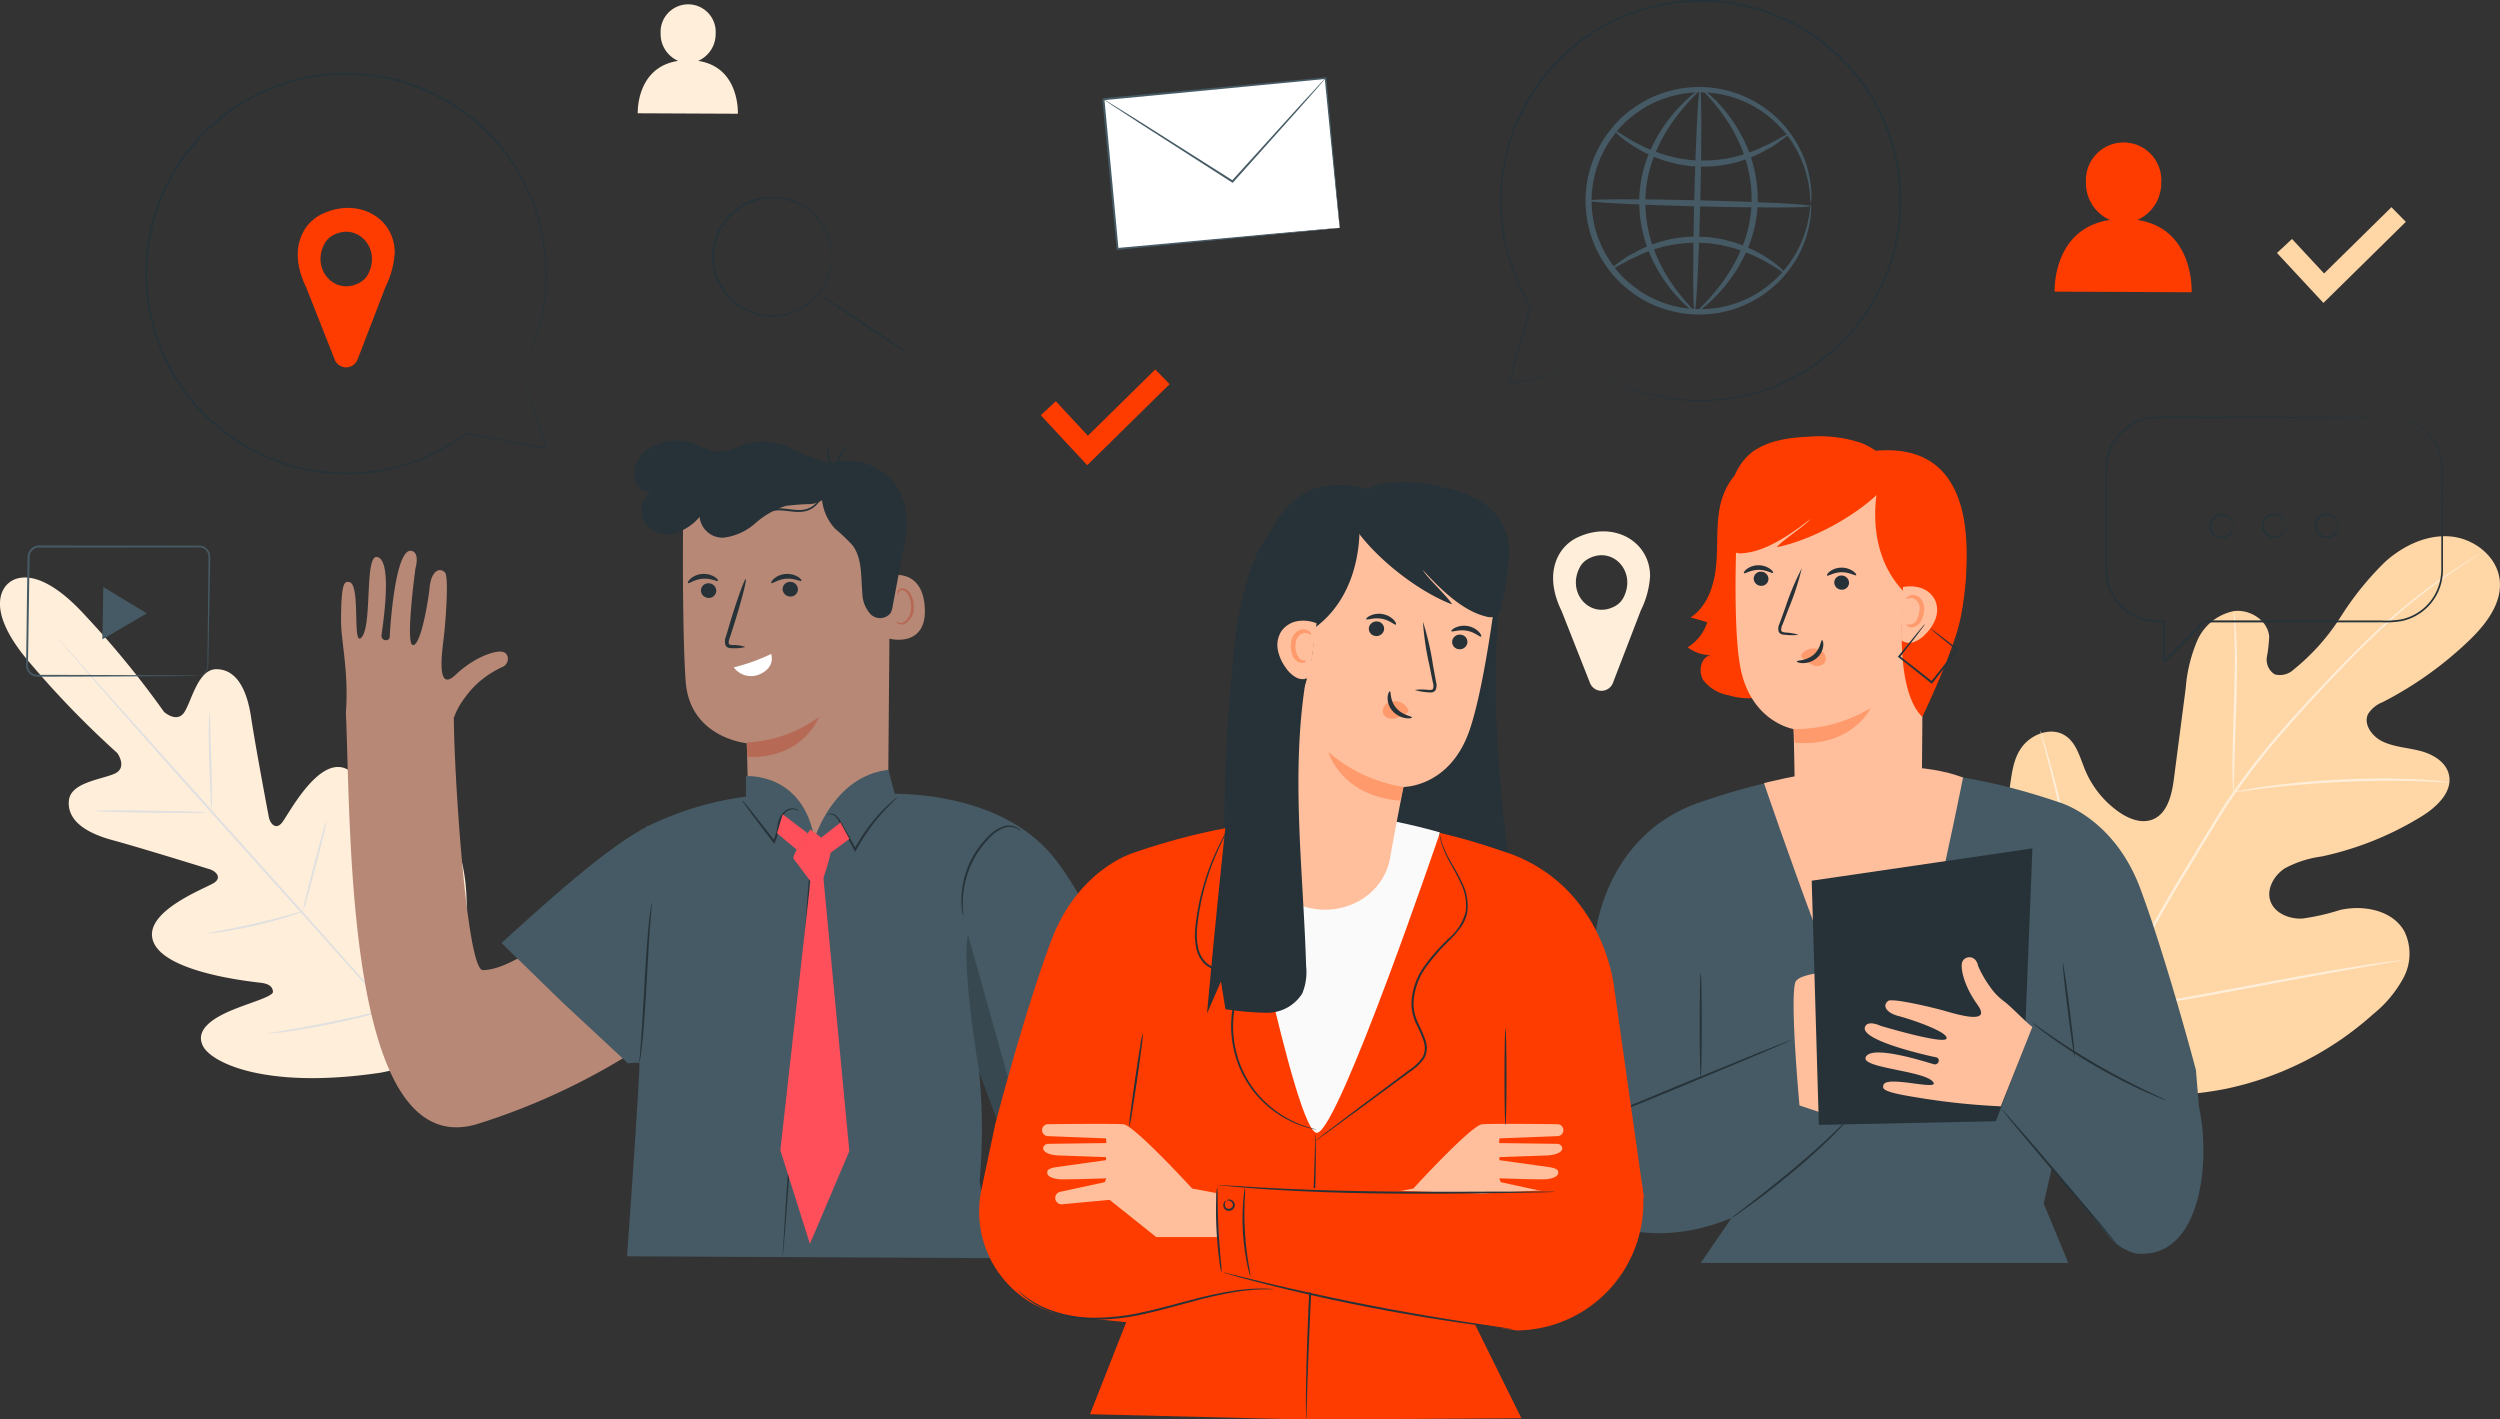 <svg xmlns="http://www.w3.org/2000/svg" width="346.017" height="196.468" viewBox="0 0 346.017 196.468"><rect x="0" y="0" width="346.017" height="196.468" fill="#333333" stroke="none"/><g transform="translate(-615.594 -75.057)"><g transform="translate(703.861 75.651)"><path d="M768.149,83.862a4.059,4.059,0,0,0,2.419-3.756,3.815,3.815,0,1,0-7.615-.036,4.052,4.052,0,0,0,2.426,3.791c-5.859.883-5.593,7.251-5.593,7.251l13.855.064S773.957,84.739,768.149,83.862Z" transform="translate(-759.784 -76.028)" fill="#ffeed9"/></g><g transform="translate(930.742 103.736)"><path d="M1136.839,135.155l-6.43-6.917,2.082-1.936,4.439,4.775,9.322-9.171,1.994,2.026Z" transform="translate(-1130.409 -121.906)" fill="#ffd7a6"/></g><path d="M980.168,201.38c0-4.726-4.966-7.721-10.03-5.352a5.751,5.751,0,0,0-2.665,2.553c-1.274,2.468-.711,5.286.444,7.626l3.941,9.988a1.7,1.7,0,0,0,3.164-.013l3.864-10.039A12.357,12.357,0,0,0,980.168,201.38Zm-4.757,4.114c-3.4,1.979-6.854-1.679-4.988-5.29a2.835,2.835,0,0,1,1.081-1.147c3.4-1.98,6.854,1.679,4.988,5.29A2.834,2.834,0,0,1,975.411,205.494Z" transform="translate(-136.192 -46.596)" fill="#ffeed9"/><g transform="translate(892.522 149.273)"><path d="M1077.984,270.421c-10.611-9.69-11.218-25.053-8.911-38.469.386-2.24.46-4.647,1.814-6.472s4.069-2.827,5.981-1.6c1.586,1.019,2.058,3.064,2.785,4.8a13.4,13.4,0,0,0,4.657,5.776c1.35.943,3.084,1.644,4.624,1.061,2.114-.8,2.712-3.45,3-5.691q.816-6.261,1.632-12.524a20.783,20.783,0,0,1,1.594-6.553,7.037,7.037,0,0,1,5.063-4.086c2.239-.3,4.738,1.295,4.894,3.547a20.656,20.656,0,0,1-.318,2.8,2.379,2.379,0,0,0,1.094,2.408,2.788,2.788,0,0,0,2.63-.685,29.993,29.993,0,0,0,6.516-7.323,41.589,41.589,0,0,1,6.187-7.629c2.461-2.173,5.666-3.723,8.938-3.457s6.461,2.719,6.851,5.978-1.912,6.213-4.291,8.488a50.736,50.736,0,0,1-11.894,8.467,4.173,4.173,0,0,0-2.019,1.628c-.7,1.424.534,3.1,1.958,3.8,1.615.787,3.472.866,5.212,1.314s3.551,1.481,3.994,3.222c.615,2.416-1.651,4.547-3.773,5.855a43.891,43.891,0,0,1-13.832,5.547,14.838,14.838,0,0,0-5.081,1.633c-1.5.972-2.59,2.872-1.994,4.559s2.615,2.481,4.4,2.4a30.664,30.664,0,0,0,5.233-1.192c3.275-.733,7.27.033,8.9,2.965a7.069,7.069,0,0,1-.093,6.368,16.443,16.443,0,0,1-4.193,5.058,43.977,43.977,0,0,1-20.383,10.355c-7.567,1.481-14.356,1.23-21.186-2.35" transform="translate(-1067.974 -196.294)" fill="#ffd7a6"/></g><g transform="translate(903.376 151.76)"><g transform="translate(0)"><path d="M1085.7,277.457c1.229-5.269.917-6.9,3.871-13.412a201.076,201.076,0,0,1,11.019-20.478q1.605-2.643,3.169-5.221c1.043-1.712,2.077-3.407,3.194-5a100.723,100.723,0,0,1,6.944-8.814c2.347-2.7,4.674-5.173,6.868-7.473s4.288-4.4,6.277-6.232a80.96,80.96,0,0,1,10.022-7.961c1.254-.846,2.248-1.47,2.927-1.887l.775-.468c.176-.1.27-.149.27-.149s-.081.066-.251.179l-.757.5c-.666.435-1.648,1.076-2.888,1.938a84.733,84.733,0,0,0-9.933,8.028c-1.973,1.842-4.049,3.95-6.236,6.251s-4.5,4.786-6.835,7.485a101.536,101.536,0,0,0-6.907,8.8c-1.109,1.592-2.134,3.276-3.178,4.992s-2.1,3.457-3.166,5.219a204.96,204.96,0,0,0-11.026,20.433c-2.962,6.494-2.668,8.091-3.923,13.338" transform="translate(-1085.704 -200.357)" fill="#ffeed9"/></g></g><g transform="translate(924.593 159.646)"><g transform="translate(0 0)"><path d="M1120.487,238.316a5.547,5.547,0,0,1-.075-.986c-.029-.635-.045-1.554-.048-2.69-.009-2.272.082-5.41.191-8.87s.146-6.594.088-8.86c-.026-1.133-.058-2.051-.089-2.684a5.354,5.354,0,0,1-.008-.988,5.574,5.574,0,0,1,.141.978c.072.632.141,1.55.2,2.685.121,2.271.122,5.415.013,8.879-.113,3.429-.216,6.533-.292,8.862-.025,1.086-.044,1.99-.06,2.687A5.354,5.354,0,0,1,1120.487,238.316Z" transform="translate(-1120.364 -213.238)" fill="#ffeed9"/></g></g><g transform="translate(924.717 182.812)"><g transform="translate(0 0)"><path d="M1150.453,251.622a1.044,1.044,0,0,1-.307.007l-.873-.045c-.757-.042-1.852-.106-3.208-.14-2.709-.091-6.457-.079-10.588.116s-7.865.548-10.556.879c-1.346.156-2.433.313-3.184.418l-.866.117a1.035,1.035,0,0,1-.307.018,1.07,1.07,0,0,1,.295-.086l.856-.18c.745-.145,1.829-.339,3.174-.526,2.689-.392,6.428-.777,10.571-.981s7.9-.169,10.615-.017c1.356.065,2.453.165,3.208.249l.869.108A1.036,1.036,0,0,1,1150.453,251.622Z" transform="translate(-1120.566 -251.081)" fill="#ffeed9"/></g></g><g transform="translate(897.991 176.186)"><g transform="translate(0 0)"><path d="M1086.561,279.025a1.821,1.821,0,0,1-.143-.38l-.35-1.112c-.3-.966-.7-2.374-1.173-4.12-.949-3.491-2.111-8.352-3.325-13.733s-2.338-10.247-3.226-13.749c-.443-1.718-.8-3.124-1.068-4.145-.118-.461-.213-.835-.288-1.128a1.859,1.859,0,0,1-.078-.4,1.805,1.805,0,0,1,.144.381l.349,1.111c.3.966.7,2.374,1.173,4.12.949,3.491,2.111,8.352,3.325,13.735s2.339,10.245,3.226,13.748c.443,1.717.805,3.123,1.068,4.144.118.462.213.835.288,1.128A1.844,1.844,0,0,1,1086.561,279.025Z" transform="translate(-1076.908 -240.258)" fill="#ffeed9"/></g></g><g transform="translate(907.644 207.949)"><g transform="translate(0 0)"><path d="M1133.1,292.149a1.973,1.973,0,0,1-.407.1l-1.177.21-4.332.744c-3.656.633-8.7,1.569-14.263,2.617s-10.62,1.947-14.289,2.52c-1.835.288-3.321.506-4.351.637l-1.187.148a1.925,1.925,0,0,1-.417.028,1.962,1.962,0,0,1,.408-.1l1.177-.209,4.332-.744c3.657-.633,8.7-1.57,14.266-2.618s10.617-1.947,14.286-2.52c1.835-.287,3.322-.506,4.352-.637l1.187-.147A1.911,1.911,0,0,1,1133.1,292.149Z" transform="translate(-1092.677 -292.144)" fill="#ffeed9"/></g></g><path d="M616.721,206.469s3.28-3.732,10.757,4.508A128.8,128.8,0,0,1,638.3,224.231s1.834,1.653,2.854-.031,1.895-5.914,4.417-5.882c2.616.034,4.152,2.525,4.772,6.631s2.308,13.052,2.465,13.861.91,1.818,1.789.782,5.213-9.653,9.179-7.351,3.813,14.024,3.821,15.306.381,1.729,1.029,1.87,1.832-2.892,3.166-5.293,3.3-4.949,5.476-3.43,4.922,9.537.761,24.906l-2.394,7-7.263,1.549c-15.744,2.368-23.394-1.279-24.653-3.616s1.5-4,4.036-5.047,5.686-1.876,5.621-2.537-.468-1.082-1.74-1.237-12.935-1.349-14.766-5.553,7.226-7.52,8.357-8.274.2-1.624-.571-1.866-9.479-2.952-13.486-4.04-6.306-2.9-6.039-5.5c.257-2.509,4.559-2.892,6.35-3.713s.358-2.832.358-2.832a128.828,128.828,0,0,1-11.923-12.276c-7.327-8.374-3.126-11.255-3.126-11.255" transform="translate(0 -50.64)" fill="#ffeed9"/><g transform="translate(623.43 163.197)"><path d="M628.395,219.039a1.083,1.083,0,0,1,.145.143l.4.439,1.528,1.706,5.6,6.3,18.539,20.7c7.258,8.071,13.794,15.409,18.481,20.759l5.527,6.356,1.487,1.741.381.458a1.045,1.045,0,0,1,.122.162,1.072,1.072,0,0,1-.144-.143l-.4-.439-1.528-1.706-5.594-6.3c-4.725-5.315-11.284-12.63-18.542-20.7s-13.791-15.406-18.477-20.756l-5.527-6.356-1.488-1.742-.381-.458A1.105,1.105,0,0,1,628.395,219.039Z" transform="translate(-628.395 -219.039)" fill="#e0e0e0"/></g><g transform="translate(644.479 173.644)"><path d="M662.891,236.1a15.226,15.226,0,0,1,.1,1.986c.041,1.3.093,2.959.15,4.791.063,1.872.106,3.568.1,4.8,0,.615-.018,1.112-.038,1.456a1.906,1.906,0,0,1-.064.533,18.494,18.494,0,0,1-.1-1.985c-.05-1.3-.115-2.96-.185-4.792-.062-1.873-.084-3.57-.066-4.8.01-.614.024-1.111.045-1.454A1.932,1.932,0,0,1,662.891,236.1Z" transform="translate(-662.78 -236.105)" fill="#e0e0e0"/></g><g transform="translate(628.575 187.218)"><path d="M652.441,258.573c0,.08-3.5.094-7.823.032s-7.82-.176-7.819-.256,3.5-.093,7.823-.031S652.442,258.494,652.441,258.573Z" transform="translate(-636.799 -258.279)" fill="#e0e0e0"/></g><g transform="translate(644.21 201.142)"><path d="M675.819,281.03a1.992,1.992,0,0,1-.5.216c-.329.122-.811.283-1.409.474-1.2.376-2.865.856-4.731,1.287s-3.575.742-4.816.928c-.62.094-1.124.159-1.474.2a2.013,2.013,0,0,1-.546.028,16.4,16.4,0,0,1,1.985-.423c1.229-.237,2.926-.574,4.785-1.008s3.531-.877,4.739-1.2A16.245,16.245,0,0,1,675.819,281.03Z" transform="translate(-662.341 -281.025)" fill="#e0e0e0"/></g><g transform="translate(657.537 188.678)"><path d="M687.36,260.664a12.06,12.06,0,0,1-.377,1.839c-.268,1.127-.659,2.678-1.106,4.387s-.869,3.253-1.188,4.367a12.2,12.2,0,0,1-.573,1.787,12.066,12.066,0,0,1,.377-1.839c.268-1.126.659-2.678,1.107-4.388s.869-3.252,1.188-4.366A12.215,12.215,0,0,1,687.36,260.664Z" transform="translate(-684.11 -260.664)" fill="#e0e0e0"/></g><g transform="translate(669.895 199.205)"><path d="M708.613,277.86a2.841,2.841,0,0,1-.116.637c-.113.462-.253,1.033-.418,1.708-.365,1.439-.888,3.421-1.483,5.606s-1.15,4.16-1.565,5.585c-.2.665-.369,1.228-.506,1.684a2.743,2.743,0,0,1-.223.607,2.833,2.833,0,0,1,.116-.636l.418-1.708c.365-1.439.888-3.422,1.483-5.607s1.149-4.159,1.564-5.584c.2-.665.369-1.229.506-1.684A2.823,2.823,0,0,1,708.613,277.86Z" transform="translate(-704.299 -277.86)" fill="#e0e0e0"/></g><g transform="translate(652.689 214.62)"><path d="M693.4,303.046a3.228,3.228,0,0,1-.653.231c-.425.132-1.045.307-1.813.514-1.537.411-3.673.937-6.053,1.419s-4.551.841-6.127,1.06c-.788.111-1.427.19-1.87.236a3.2,3.2,0,0,1-.691.042,3.17,3.17,0,0,1,.675-.153l1.854-.325c1.565-.271,3.726-.656,6.1-1.141s4.513-.974,6.061-1.335l1.833-.426A3.19,3.19,0,0,1,693.4,303.046Z" transform="translate(-676.192 -303.042)" fill="#e0e0e0"/></g><g transform="translate(619.207 150.561)"><g transform="translate(0 0)"><path d="M645.227,216.427a1.625,1.625,0,0,0,.779-.276,1.471,1.471,0,0,0,.553-.811,2.377,2.377,0,0,0,.051-.64q0-.352,0-.747c.019-2.125.047-5.173.081-8.933q.016-1.415.033-2.96.009-.772.018-1.574a4.514,4.514,0,0,0-.023-.784,1.336,1.336,0,0,0-.347-.661,1.254,1.254,0,0,0-.663-.357,6.6,6.6,0,0,0-.828-.021l-1.745,0-3.644.006-16.224.012a1.318,1.318,0,0,0-1.281,1.21q-.017,1.06-.036,2.106-.031,2.1-.061,4.139c-.042,2.713-.082,5.331-.12,7.825q-.007.467-.015.929a1.379,1.379,0,0,0,.2.806,1.258,1.258,0,0,0,.619.517,2.186,2.186,0,0,0,.836.084l3.437.007,6.169.017,8.933.045,2.429.027.631.014a1.147,1.147,0,0,1,.216.015,1.211,1.211,0,0,1-.216.015l-.631.014-2.429.027-8.933.047-6.169.018-3.437.007a2.425,2.425,0,0,1-.927-.1,1.52,1.52,0,0,1-.747-.62,1.643,1.643,0,0,1-.238-.947q.005-.461.012-.929c.033-2.495.067-5.112.1-7.825q.028-2.036.057-4.139.018-1.056.036-2.127a1.6,1.6,0,0,1,1.566-1.471l16.224.01,3.644.006,1.745,0a6.53,6.53,0,0,1,.873.029,1.5,1.5,0,0,1,.789.429,1.569,1.569,0,0,1,.406.781,4.515,4.515,0,0,1,.023.833q-.014.8-.026,1.574l-.051,2.96c-.073,3.759-.132,6.807-.173,8.932q-.009.395-.017.746a2.451,2.451,0,0,1-.067.661,1.522,1.522,0,0,1-.6.837,1.392,1.392,0,0,1-.6.224A.79.79,0,0,1,645.227,216.427Z" transform="translate(-621.497 -198.398)" fill="#455a64"/></g><path d="M641.877,209.6l3.007,1.825-3.072,1.8-3.072,1.8.065-3.628.065-3.628Z" transform="translate(-628.184 -202.035)" fill="#455a64"/></g><g transform="translate(899.969 94.778)"><path d="M1091.585,117.992a5.556,5.556,0,0,0,3.31-5.14,5.221,5.221,0,1,0-10.42-.048,5.548,5.548,0,0,0,3.32,5.187c-8.017,1.208-7.654,9.922-7.654,9.922L1099.1,128S1099.533,119.193,1091.585,117.992Z" transform="translate(-1080.139 -107.272)" fill="#ff3c00"/></g><g transform="translate(768.143 85.748)"><g transform="translate(0)"><rect width="30.883" height="20.816" transform="translate(0.171 3.041) rotate(-5.419)" fill="#fff"/><path d="M897.676,113.37s-.021-.134-.049-.384-.067-.627-.117-1.1c-.1-.972-.243-2.379-.426-4.174-.356-3.605-.867-8.768-1.489-15.055l.125.1-30.74,2.945c-.031.034.242-.3.127-.153v.017l0,.021,0,.043.009.086.016.173.033.346.065.689q.065.688.13,1.372l.257,2.714q.255,2.694.5,5.3c.326,3.468.639,6.8.936,9.961l-.143-.118,22.133-2.035,6.339-.566,1.692-.145.44-.034a1.257,1.257,0,0,1,.155-.007.86.86,0,0,1-.138.021l-.424.048-1.663.174-6.3.633-22.205,2.172-.13.012-.013-.131c-.3-3.157-.621-6.491-.954-9.959q-.248-2.6-.505-5.3-.128-1.347-.258-2.714-.064-.683-.13-1.372l-.066-.689-.033-.345-.017-.173-.008-.086,0-.043,0-.021V95.58c-.116.138.157-.193.132-.159L895.7,92.532l.114-.01.01.114c.575,6.322,1.046,11.513,1.376,15.139.157,1.786.28,3.186.365,4.154.038.465.068.824.089,1.08S897.676,113.37,897.676,113.37Z" transform="translate(-864.793 -92.522)" fill="#455a64"/></g><g transform="translate(0.171 0.125)"><path d="M895.818,92.726a2.027,2.027,0,0,1-.238.307l-.724.844-2.711,3.079-9.1,10.172-.081.091-.1-.066-.818-.522-12.035-7.72-3.629-2.367-.979-.656a2.213,2.213,0,0,1-.331-.245,2.292,2.292,0,0,1,.362.2l1.008.61,3.678,2.291,12.08,7.649.819.522-.184.025L892,96.823l2.777-3.019.763-.809A2.069,2.069,0,0,1,895.818,92.726Z" transform="translate(-865.073 -92.725)" fill="#455a64"/></g></g><g transform="translate(714.147 102.281)"><g transform="translate(0 0)"><path d="M793.145,127.851a14.033,14.033,0,0,0-.311-1.991,7.857,7.857,0,0,0-.918-2.16,8.1,8.1,0,0,0-9.73-3.434,8.092,8.092,0,0,0-3.746,2.816,8.034,8.034,0,0,0,0,9.536,8.09,8.09,0,0,0,3.746,2.817,8.128,8.128,0,0,0,9.73-3.435,7.857,7.857,0,0,0,.918-2.16,14.019,14.019,0,0,0,.311-1.99.466.466,0,0,1,.008.133l-.006.392a3.8,3.8,0,0,1-.051.635,5.792,5.792,0,0,1-.154.858,7.759,7.759,0,0,1-.889,2.214,8.283,8.283,0,0,1-5.58,3.947,8.334,8.334,0,0,1-4.378-.346,8.335,8.335,0,0,1-3.882-2.9,8.293,8.293,0,0,1,0-9.869,8.335,8.335,0,0,1,3.882-2.9,8.341,8.341,0,0,1,4.378-.346,8.287,8.287,0,0,1,5.58,3.947,7.755,7.755,0,0,1,.889,2.215,5.778,5.778,0,0,1,.154.858,3.793,3.793,0,0,1,.051.635l.006.392A.469.469,0,0,1,793.145,127.851Z" transform="translate(-776.586 -119.529)" fill="#263238"/></g><g transform="translate(14.774 13.423)"><path d="M813.533,150.058c-.044.066-2.948-1.806-6.486-4.18s-6.371-4.353-6.327-4.419,2.948,1.806,6.486,4.181S813.577,149.992,813.533,150.058Z" transform="translate(-800.72 -141.456)" fill="#263238"/></g></g><g transform="translate(759.643 126.195)"><path d="M857.338,171.843l-6.43-6.917,2.082-1.935,4.439,4.775,9.322-9.171,1.994,2.026Z" transform="translate(-850.908 -158.594)" fill="#ff3c00"/></g><g transform="translate(906.987 132.699)"><g transform="translate(0)"><path d="M1131.106,169.34s.1,0,.311,0l.385.013c.152.014.328.043.528.07a7.016,7.016,0,0,1,3.219,1.412,7.216,7.216,0,0,1,2.706,4.817,16.713,16.713,0,0,1,.053,1.713q0,.881.006,1.82,0,1.876.01,3.967t.009,4.379q0,1.144,0,2.336a8.447,8.447,0,0,1-.242,2.436,7.2,7.2,0,0,1-5.436,5.231,12.618,12.618,0,0,1-2.781.174l-24.577.017.1-.042-5.546,5.549-.244.244v-.346c0-.793,0-1.649,0-2.507,0-1.041,0-2.078,0-3.04l.143.143a13.618,13.618,0,0,1-1.823-.067,7.21,7.21,0,0,1-1.768-.458,7.253,7.253,0,0,1-4.417-5.3,9.218,9.218,0,0,1-.143-1.747q0-.859,0-1.712,0-3.409,0-6.686,0-1.637,0-3.238a25.028,25.028,0,0,1,.1-3.177,7.172,7.172,0,0,1,3.307-5.006,7.2,7.2,0,0,1,2.755-1.02,21.6,21.6,0,0,1,2.831-.088l10.265.018,14.821.045,4.018.026,1.044.014c.235,0,.356.014.356.014s-.121.01-.356.014l-1.044.014-4.018.026-14.821.045-10.265.018a21.452,21.452,0,0,0-2.8.092,6.958,6.958,0,0,0-5.841,5.828,24.985,24.985,0,0,0-.09,3.137q0,1.6,0,3.238,0,3.274,0,6.686a20.353,20.353,0,0,0,.14,3.4,6.974,6.974,0,0,0,4.247,5.094,6.922,6.922,0,0,0,1.7.44,13.45,13.45,0,0,0,1.786.064h.144v5.691l-.245-.1,5.548-5.547.042-.042h.059l24.577.017a12.406,12.406,0,0,0,2.729-.162,6.974,6.974,0,0,0,5.272-5.048,8.2,8.2,0,0,0,.243-2.379q0-1.192,0-2.336,0-2.288.009-4.379t.01-3.967q0-.937.005-1.82a16.749,16.749,0,0,0-.042-1.7,7.1,7.1,0,0,0-5.787-6.193c-.2-.031-.372-.064-.523-.083l-.382-.026C1131.211,169.354,1131.106,169.34,1131.106,169.34Z" transform="translate(-1091.603 -169.22)" fill="#263238"/></g><g transform="translate(14.359 13.412)"><g transform="translate(0 0.071)"><path d="M1118.366,192.95c-.025,0-.031-.14-.1-.372a1.575,1.575,0,0,0-.583-.8,1.486,1.486,0,0,0-1.39-.185,1.454,1.454,0,0,0,0,2.723,1.488,1.488,0,0,0,1.39-.185,1.578,1.578,0,0,0,.583-.8c.073-.232.079-.373.1-.373a.69.69,0,0,1,0,.4,1.573,1.573,0,0,1-.568.938,1.674,1.674,0,0,1-1.6.272,1.706,1.706,0,0,1,0-3.22,1.677,1.677,0,0,1,1.6.272,1.576,1.576,0,0,1,.568.938A.688.688,0,0,1,1118.366,192.95Z" transform="translate(-1115.059 -191.245)" fill="#263238"/></g><g transform="translate(7.299)"><path d="M1130.29,192.834c-.025,0-.03-.141-.1-.373a1.583,1.583,0,0,0-.583-.8,1.488,1.488,0,0,0-1.39-.185,1.454,1.454,0,0,0,0,2.723,1.487,1.487,0,0,0,1.39-.185,1.581,1.581,0,0,0,.583-.8c.073-.232.079-.373.1-.372a.685.685,0,0,1,0,.4,1.574,1.574,0,0,1-.568.938,1.675,1.675,0,0,1-1.6.272,1.706,1.706,0,0,1,0-3.22,1.673,1.673,0,0,1,1.6.272,1.577,1.577,0,0,1,.568.938A.688.688,0,0,1,1130.29,192.834Z" transform="translate(-1126.983 -191.128)" fill="#263238"/></g><g transform="translate(14.599)"><path d="M1142.215,192.834c-.024,0-.031-.141-.1-.373a1.588,1.588,0,0,0-.583-.8,1.489,1.489,0,0,0-1.39-.185,1.454,1.454,0,0,0,0,2.723,1.487,1.487,0,0,0,1.39-.185,1.585,1.585,0,0,0,.583-.8c.073-.232.079-.373.1-.372s.048.141,0,.4a1.575,1.575,0,0,1-.567.938,1.675,1.675,0,0,1-1.6.272,1.706,1.706,0,0,1,0-3.22,1.674,1.674,0,0,1,1.6.272,1.574,1.574,0,0,1,.567.938A.682.682,0,0,1,1142.215,192.834Z" transform="translate(-1138.908 -191.128)" fill="#263238"/></g></g></g><path d="M696.337,128.245c0-4.727-4.967-7.721-10.03-5.352a5.749,5.749,0,0,0-2.664,2.554c-1.274,2.468-.711,5.286.444,7.626l3.941,9.987a1.7,1.7,0,0,0,3.164-.013l3.864-10.04A12.348,12.348,0,0,0,696.337,128.245Zm-4.757,4.113c-3.4,1.979-6.854-1.679-4.988-5.29a2.837,2.837,0,0,1,1.081-1.147c3.4-1.979,6.854,1.679,4.988,5.29A2.839,2.839,0,0,1,691.58,132.358Z" transform="translate(-26.11 -18.231)" fill="#ff3c00"/><g transform="translate(635.722 85.122)"><path d="M700.479,132.708h0s.026.062.068.182l.18.533c.158.478.387,1.174.687,2.081l2.6,7.983.035.108-.113-.02-11.1-2.032-.076-.014v-.078h0l.149.075a27.629,27.629,0,0,1-12.836,5.3,27.936,27.936,0,0,1-3.936.262,30.231,30.231,0,0,1-4.087-.342,29.426,29.426,0,0,1-4.15-.928l-2.051-.749a7.817,7.817,0,0,1-1.013-.439l-1-.482a28.525,28.525,0,0,1-7.41-5.37,27.36,27.36,0,0,1-5.446-7.929A27.746,27.746,0,0,1,677.307,91.53a27.678,27.678,0,0,1,26.632,25.986,26.355,26.355,0,0,1-.754,8.469,26.994,26.994,0,0,1-1.827,5.064c-.27.554-.485.974-.64,1.238l-.239.421.211-.42c.149-.288.357-.707.617-1.264a27.865,27.865,0,0,0,1.771-5.067,26.42,26.42,0,0,0,.7-8.432A27.589,27.589,0,0,0,660.959,96.4a27.507,27.507,0,0,0-9.721,34.326,27.089,27.089,0,0,0,5.385,7.855,28.277,28.277,0,0,0,7.332,5.328l.993.479a7.563,7.563,0,0,0,1,.437l2.031.745a29.255,29.255,0,0,0,4.111.927,30.113,30.113,0,0,0,4.052.348,27.779,27.779,0,0,0,3.9-.251,27.492,27.492,0,0,0,12.755-5.22l.149-.112v.187h0l-.076-.091,11.086,2.081-.077.088-2.534-8-.653-2.092-.163-.538c-.036-.122-.05-.188-.05-.188h0Z" transform="translate(-648.474 -91.499)" fill="#263238"/></g><g transform="translate(823.194 75.057)"><g transform="translate(11.846 12.052)"><path d="M1005.268,110.859a4.422,4.422,0,0,1-.111-.978,8.025,8.025,0,0,0-.131-1.175,11.521,11.521,0,0,0-.308-1.579,14.786,14.786,0,0,0-1.639-4.061,15.217,15.217,0,0,0-3.776-4.35,15.047,15.047,0,0,0-14.184-2.438,14.1,14.1,0,0,0-3.837,1.958,13.717,13.717,0,0,0-3.238,3.109,14.93,14.93,0,0,0-.431,17.7A13.717,13.717,0,0,0,980.7,122.3a14.1,14.1,0,0,0,3.738,2.142,15.161,15.161,0,0,0,18.27-5.909,14.793,14.793,0,0,0,1.834-3.977,11.547,11.547,0,0,0,.385-1.562,8.142,8.142,0,0,0,.188-1.167,4.421,4.421,0,0,1,.158-.972,4.24,4.24,0,0,1,.012.987,6.87,6.87,0,0,1-.11,1.193,10.66,10.66,0,0,1-.315,1.609,14.477,14.477,0,0,1-1.751,4.141,15.6,15.6,0,0,1-10.691,7.225,15.743,15.743,0,0,1-8.263-.842,14.817,14.817,0,0,1-3.951-2.23,14.436,14.436,0,0,1-3.267-3.427,15.686,15.686,0,0,1,.455-18.677,14.462,14.462,0,0,1,3.429-3.263,14.791,14.791,0,0,1,4.054-2.035,15.738,15.738,0,0,1,8.293-.44,15.6,15.6,0,0,1,10.328,7.735,14.484,14.484,0,0,1,1.549,4.221,10.664,10.664,0,0,1,.237,1.622,6.916,6.916,0,0,1,.052,1.2A4.271,4.271,0,0,1,1005.268,110.859Z" transform="translate(-974.073 -94.745)" fill="#455a64"/><g transform="translate(3.962 5.908)"><path d="M1004.7,104.988c.034.048-.244.289-.78.687l-.99.711c-.2.134-.4.286-.63.43l-.758.4a17.371,17.371,0,0,1-9.047,2.278l-1.369-.061-1.314-.206c-.215-.036-.429-.065-.639-.107l-.613-.163c-.4-.112-.8-.207-1.183-.329a19.831,19.831,0,0,1-3.838-1.769c-2.062-1.247-3.066-2.381-2.988-2.454.083-.1,1.2.854,3.281,1.933a23.164,23.164,0,0,0,3.778,1.546c.369.107.754.188,1.142.288l.59.146.612.092,1.255.184,1.306.053a18.733,18.733,0,0,0,8.76-1.967l.767-.333c.233-.122.445-.253.649-.365l1.05-.578C1004.325,105.091,1004.666,104.94,1004.7,104.988Z" transform="translate(-980.546 -104.395)" fill="#455a64"/></g><g transform="translate(3.495 20.7)"><path d="M979.785,133.07c-.034-.048.244-.289.779-.687l.99-.711c.2-.134.4-.286.63-.43l.758-.4a17.37,17.37,0,0,1,9.047-2.278l1.37.061,1.314.206c.215.036.43.065.639.107l.613.163c.4.112.8.207,1.183.329a19.843,19.843,0,0,1,3.838,1.769c2.063,1.247,3.066,2.381,2.988,2.454-.083.1-1.2-.854-3.281-1.933a23.136,23.136,0,0,0-3.779-1.546c-.368-.107-.753-.188-1.141-.288l-.589-.146-.612-.093-1.256-.184-1.305-.053a18.736,18.736,0,0,0-8.761,1.967l-.766.333c-.233.122-.445.253-.65.365l-1.05.578C980.161,132.967,979.819,133.118,979.785,133.07Z" transform="translate(-979.782 -128.559)" fill="#455a64"/></g><g transform="translate(0.416 15.534)"><path d="M1005.523,121.059c-.005.234-6.9.256-15.395.05s-15.381-.563-15.375-.8,6.9-.256,15.4-.05S1005.529,120.826,1005.523,121.059Z" transform="translate(-974.753 -120.121)" fill="#455a64"/></g><g transform="translate(14.901 0.352)"><path d="M998.606,126.08c-.234-.005-.256-6.9-.05-15.389s.563-15.376.8-15.371.256,6.9.05,15.391S998.839,126.086,998.606,126.08Z" transform="translate(-998.415 -95.32)" fill="#455a64"/></g><g transform="translate(7.438 0.343)"><path d="M993.878,126.051c-.058.089-1.753-1.06-3.71-3.663a20.7,20.7,0,0,1-2.75-4.994,18.55,18.55,0,0,1-1.191-6.895,17.647,17.647,0,0,1,1.553-6.825,21.381,21.381,0,0,1,3.006-4.84c2.072-2.5,3.781-3.614,3.838-3.525.083.1-1.465,1.356-3.367,3.894a23.033,23.033,0,0,0-2.761,4.78,17.724,17.724,0,0,0-1.423,6.532,18.723,18.723,0,0,0,1.077,6.611,22.2,22.2,0,0,0,2.506,4.916C992.437,124.665,993.964,125.958,993.878,126.051Z" transform="translate(-986.224 -95.305)" fill="#455a64"/></g><g transform="translate(15.434 0.352)"><path d="M1000.035,95.324c.058-.089,1.753,1.06,3.71,3.663a20.707,20.707,0,0,1,2.75,4.993,18.547,18.547,0,0,1,1.191,6.895,17.65,17.65,0,0,1-1.553,6.826,21.4,21.4,0,0,1-3.006,4.84c-2.072,2.5-3.781,3.614-3.838,3.525-.083-.1,1.465-1.355,3.367-3.893a23.045,23.045,0,0,0,2.761-4.781,17.719,17.719,0,0,0,1.422-6.532,18.717,18.717,0,0,0-1.077-6.611,22.183,22.183,0,0,0-2.506-4.916C1001.476,96.709,999.949,95.417,1000.035,95.324Z" transform="translate(-999.286 -95.319)" fill="#455a64"/></g></g><g transform="translate(0)"><path d="M967,125.768v0h0s-.064.021-.187.052l-.546.132-2.135.5-8.181,1.876-.111.025.031-.11c.831-3,1.848-6.675,3.009-10.871l.021-.075.078.007h0l-.088.142a27.633,27.633,0,0,1-4.135-13.256,27.958,27.958,0,0,1,.089-3.942,30.277,30.277,0,0,1,.7-4.041,29.454,29.454,0,0,1,1.293-4.051l.928-1.976a7.737,7.737,0,0,1,.528-.97l.569-.956a28.53,28.53,0,0,1,6.008-6.9,27.335,27.335,0,0,1,8.381-4.72,27.745,27.745,0,0,1,36.818,29.714,27.677,27.677,0,0,1-28.249,24.216,26.353,26.353,0,0,1-8.369-1.5,26.967,26.967,0,0,1-4.882-2.27c-.528-.318-.927-.569-1.177-.747l-.4-.277.4.247c.274.174.672.418,1.2.727a27.9,27.9,0,0,0,4.889,2.214,26.416,26.416,0,0,0,8.337,1.449,27.589,27.589,0,0,0,24.847-40.773A27.5,27.5,0,0,0,973.348,76.9a27.088,27.088,0,0,0-8.3,4.665,28.285,28.285,0,0,0-5.959,6.83l-.566.946A7.586,7.586,0,0,0,958,90.3l-.923,1.956a29.285,29.285,0,0,0-1.289,4.012,30.168,30.168,0,0,0-.706,4.005,27.526,27.526,0,0,0,3.968,17.078l.1.159-.187-.017h0l.1-.068L956,128.284l-.081-.085,8.2-1.813,2.142-.465.55-.114c.124-.025.191-.034.191-.034h0Z" transform="translate(-954.722 -75.057)" fill="#263238"/></g></g><path d="M1006.657,179.112c-2.692.627-4.417,3.355-4.992,6.058s-.294,5.511-.552,8.262-1.222,5.677-3.538,7.185l2.305.667a6.294,6.294,0,0,1-2.708,3.47,5.131,5.131,0,0,0,3.15,1.073c-1.357.36-1.733,2.3-.983,3.481a5.623,5.623,0,0,0,3.534,2.091,9.27,9.27,0,0,0,4.9.149,7.843,7.843,0,0,0,4.753-4.794,20.172,20.172,0,0,0,1.076-6.868,61.254,61.254,0,0,0-1.663-17.366,6.061,6.061,0,0,0-2.018-3.617c-1.16-.8-3.146-.479-3.494.889" transform="translate(-147.992 -40.108)" fill="#ff3c00"/><path d="M1056.1,290.708c-.639-2.436-4.363-16.142-7.69-25.1-3.693-9.939-11.312-11.989-11.312-11.989-17.151-5.852-32.563-5.886-49.021-.181-.526.164-1.038.339-1.529.53l-.054.018h0c-12.207,4.791-13.466,17.684-13.466,17.684L967.9,302.963a6.733,6.733,0,0,0-.123.75l-.049.3.022,0a7.327,7.327,0,0,0,4.194,7.066c7.168,3.3,14.009,2.517,19.887.089l-4.271,6.223h50.867l-3.4-8.224,1.131-4.945,7.879,9.482a7.336,7.336,0,0,0,3.627,2.365c9.083,1.056,10.553-12.473,8.844-20.344h0" transform="translate(-136.571 -67.539)" fill="#455a64"/><path d="M1041.979,249.884s-8.2,41.283-11.1,40.977-16.452-40.2-16.452-40.2S1031.763,246.04,1041.979,249.884Z" transform="translate(-154.685 -67.213)" fill="#ffbf9d"/><g transform="translate(855.807 140.084)"><g transform="translate(0)"><path d="M1016.207,226.918c-.043-4.753-.176-9.755-.176-9.755s-6.129-.979-7.446-8.96c-1.256-7.611-.108-25.212-.108-25.212h0a22.959,22.959,0,0,1,25.571,5.7h0l-.283,38.607c-.032,4.482-3.912,8.023-8.711,7.951h0C1020.208,235.173,1016.248,231.446,1016.207,226.918Z" transform="translate(-1007.997 -181.283)" fill="#ffbf9d"/></g><g transform="translate(1.145 13.21)"><g transform="translate(1.366 0.885)"><path d="M1012.1,205.239a1.025,1.025,0,0,0,.994,1.028.981.981,0,0,0,1.051-.93,1.025,1.025,0,0,0-.993-1.028A.981.981,0,0,0,1012.1,205.239Z" transform="translate(-1012.099 -204.307)" fill="#263238"/></g><path d="M1009.885,203.951c.127.133.9-.446,2-.45,1.1-.02,1.914.542,2.032.407.058-.061-.072-.3-.427-.555a2.814,2.814,0,0,0-1.628-.491,2.7,2.7,0,0,0-1.593.525C1009.935,203.649,1009.821,203.892,1009.885,203.951Z" transform="translate(-1009.868 -202.862)" fill="#263238"/></g><g transform="translate(12.651 13.54)"><g transform="translate(1.01 1.09)"><path d="M1030.314,206.114a1.025,1.025,0,0,0,.994,1.028.98.98,0,0,0,1.051-.93,1.025,1.025,0,0,0-.994-1.028A.981.981,0,0,0,1030.314,206.114Z" transform="translate(-1030.313 -205.182)" fill="#263238"/></g><path d="M1028.68,204.491c.128.133.9-.446,2-.45,1.1-.02,1.914.542,2.032.406.058-.06-.071-.3-.426-.555a2.814,2.814,0,0,0-1.628-.491,2.7,2.7,0,0,0-1.593.525C1028.731,204.189,1028.617,204.432,1028.68,204.491Z" transform="translate(-1028.663 -203.402)" fill="#263238"/></g><g transform="translate(5.902 13.641)"><path d="M1020.452,212.755a7.3,7.3,0,0,0-1.792-.312c-.282-.028-.549-.082-.6-.274a1.438,1.438,0,0,1,.183-.836q.391-1.025.82-2.149a36.919,36.919,0,0,0,1.836-5.618,36.881,36.881,0,0,0-2.284,5.457q-.411,1.131-.784,2.162a1.627,1.627,0,0,0-.14,1.106.707.707,0,0,0,.466.409,1.9,1.9,0,0,0,.478.063A7.157,7.157,0,0,0,1020.452,212.755Z" transform="translate(-1017.638 -203.566)" fill="#263238"/></g><g transform="translate(8.034 32.961)"><path d="M1021.121,238.046a20.322,20.322,0,0,0,10.681-2.919s-2.562,5.5-10.562,4.8Z" transform="translate(-1021.121 -235.127)" fill="#ff9a6c"/></g><g transform="translate(9.09 24.725)"><path d="M1022.954,222.431a1.988,1.988,0,0,1,1.777-.749,1.812,1.812,0,0,1,1.256.664,1.149,1.149,0,0,1,.1,1.314,1.333,1.333,0,0,1-1.443.374,4.168,4.168,0,0,1-1.414-.833,1.208,1.208,0,0,1-.317-.324.369.369,0,0,1,0-.41" transform="translate(-1022.846 -221.672)" fill="#ff9a6c"/></g><g transform="translate(8.469 23.572)"><path d="M1025.328,219.79c-.179-.009-.174,1.188-1.194,2.043s-2.294.732-2.3.9c-.016.075.285.231.824.242a2.976,2.976,0,0,0,1.922-.683,2.6,2.6,0,0,0,.924-1.713C1025.545,220.078,1025.41,219.783,1025.328,219.79Z" transform="translate(-1021.832 -219.79)" fill="#263238"/></g></g><g transform="translate(854.889 135.466)"><path d="M1029.162,179.327c-2.848,4.22-10.51,8.641-16.032,9.734.632-.863,4-3.021,4.63-3.884-2.479,1.92-6.028,4.492-9.357,4.72a2.029,2.029,0,0,1-1.148-.158,1.546,1.546,0,0,1-.6-1.245,33.307,33.307,0,0,1,.1-7.242,8.013,8.013,0,0,1,2.791-5.215c2.106-1.686,5.154-2.147,8.031-2.267a18.26,18.26,0,0,1,7.126.83c2.222.833,4.14,2.521,4.5,4.585" transform="translate(-1006.497 -173.738)" fill="#ff3c00"/></g><g transform="translate(874.909 137.376)"><path d="M1051.289,199.857a45.2,45.2,0,0,0,.7-5.353c.163-4.126,1.4-19.017-12.792-17.542l.8,4s-2.645,9.271,3.447,15.524c0,0-1.736,13.062,2.5,17.283,0,0,4.549-9.463,5.335-13.916" transform="translate(-1039.201 -176.86)" fill="#ff3c00"/></g><g transform="translate(878.713 156.21)"><path d="M1045.68,207.734a4.77,4.77,0,0,1,2.572.149,3.325,3.325,0,0,1,1.893,1.7,3.473,3.473,0,0,1,.037,2.553,5.881,5.881,0,0,1-1.442,2.157,3.989,3.989,0,0,1-1.545,1.038,1.9,1.9,0,0,1-1.781-.265" transform="translate(-1045.415 -207.626)" fill="#ffbf9d"/></g><g transform="translate(879.442 157.399)"><path d="M1046.646,213.663c-.1.032.277.547,1.057.332a1.68,1.68,0,0,0,.96-.848,3.8,3.8,0,0,0,.417-1.42,2.231,2.231,0,0,0-.37-1.5,1.487,1.487,0,0,0-1.126-.656c-.8-.013-1.049.545-.958.561.065.065.375-.224.9-.1a1.441,1.441,0,0,1,.9,1.645c-.091.88-.424,1.686-.89,1.889C1047.052,213.813,1046.7,213.592,1046.646,213.663Z" transform="translate(-1046.607 -209.568)" fill="#ff9a6c"/></g><g transform="translate(850.842 209.688)"><path d="M1000.031,309.473c-.08,0-.144-3.243-.144-7.243s.064-7.244.144-7.244.143,3.243.143,7.244S1000.11,309.473,1000.031,309.473Z" transform="translate(-999.887 -294.986)" fill="#263238"/></g><g transform="translate(863.841 192.478)"><g transform="translate(0 16.817)"><path d="M1028.939,294.438s-7.14.078-7.591,1.66c-.749,2.624.588,17.008.588,17.008l6.578,2.185s3.173-.732,1.708-6.834a44.594,44.594,0,0,0-4.349-10.983s8.742.244,8.5-1.709S1028.939,294.438,1028.939,294.438Z" transform="translate(-1021.121 -294.342)" fill="#ffbf9d"/><path d="M1029.252,301.27c.393-.075,9.132-.8,8.583.6s-8.583,1.746-8.583,1.746Z" transform="translate(-1024.274 -296.931)" fill="#ffbf9d"/></g><path d="M1055.76,266.871l-1.079,27.291-3.987,10.474-24.491.507-.989-33.8Z" transform="translate(-1022.708 -266.871)" fill="#263238"/></g><g transform="translate(834.152 219.006)"><path d="M1001.971,310.208a1.461,1.461,0,0,1-.3.155l-.881.394-3.262,1.4-10.8,4.507-5.962,2.45A34.44,34.44,0,0,0,976,321.3a9.244,9.244,0,0,0-2.663,2.266c-.5.662-.686,1.095-.716,1.079a1.44,1.44,0,0,1,.13-.312,5.2,5.2,0,0,1,.5-.834,8.913,8.913,0,0,1,2.648-2.372,32.582,32.582,0,0,1,4.765-2.26l5.953-2.471,10.836-4.43,3.3-1.312.9-.343A1.514,1.514,0,0,1,1001.971,310.208Z" transform="translate(-972.622 -310.207)" fill="#263238"/></g><g transform="translate(855.256 229.701)"><path d="M1023.439,327.678a4.775,4.775,0,0,1-.535.656c-.36.409-.9.989-1.584,1.679-1.368,1.388-3.35,3.212-5.63,5.119s-4.419,3.543-5.993,4.689c-.785.575-1.431,1.027-1.882,1.332a4.73,4.73,0,0,1-.718.449,4.8,4.8,0,0,1,.652-.539l1.826-1.4c1.541-1.186,3.654-2.845,5.931-4.746s4.272-3.7,5.672-5.045c.705-.669,1.26-1.225,1.644-1.61A4.807,4.807,0,0,1,1023.439,327.678Z" transform="translate(-1007.097 -327.677)" fill="#263238"/></g><g transform="translate(892.653 228.588)"><path d="M1084.02,344.437c-.061.051-3.654-4.065-8.025-9.195s-7.868-9.331-7.808-9.382,3.653,4.065,8.025,9.2S1084.08,344.386,1084.02,344.437Z" transform="translate(-1068.187 -325.86)" fill="#263238"/></g><g transform="translate(896.881 216.626)"><path d="M1093.62,317.03a4.748,4.748,0,0,1-.8-.283c-.507-.2-1.23-.505-2.117-.9-1.773-.8-4.184-1.985-6.754-3.469s-4.8-2.983-6.378-4.123c-.787-.57-1.415-1.044-1.839-1.384a4.757,4.757,0,0,1-.642-.548,4.786,4.786,0,0,1,.709.459l1.889,1.308c1.6,1.1,3.844,2.559,6.4,4.04s4.949,2.693,6.7,3.534l2.076.984A4.793,4.793,0,0,1,1093.62,317.03Z" transform="translate(-1075.094 -306.318)" fill="#263238"/></g><g transform="translate(901.084 208.301)"><path d="M1083.608,305.768c-.078.01-.508-2.9-.96-6.506s-.754-6.533-.675-6.543.508,2.9.96,6.507S1083.687,305.757,1083.608,305.768Z" transform="translate(-1081.96 -292.719)" fill="#263238"/></g><g transform="translate(878.279 161.441)"><path d="M1048.442,216.171a1.643,1.643,0,0,1-.226.349l-.7.938-2.536,3.29-.021-.176,4.135,3.248.374.3-.2.023,3.578-4.483.02.166-2.694-2.2-.738-.625c-.167-.147-.253-.23-.245-.239a1.282,1.282,0,0,1,.289.184l.778.574,2.756,2.116.094.072-.074.095-3.538,4.513-.089.113-.113-.089-.375-.3-4.113-3.276-.1-.08.079-.1,2.618-3.225.752-.894A1.7,1.7,0,0,1,1048.442,216.171Z" transform="translate(-1044.706 -216.17)" fill="#263238"/></g><g transform="translate(873.685 207.546)"><g transform="translate(0 0)"><path d="M1056.037,312.121a97.092,97.092,0,0,1-11.824-1.267c-4.633-.74-4.583-1.161-4.418-1.69.443-1.423,8.193.992,6.8-.5s-9.793-1.844-9.269-3.311c.682-1.91,8.753.767,9.452.943.678.171.95-.834.312-.959-.917-.179-10.511-2.3-9.859-4.187.361-1.044,2.169-.17,2.169-.17s8.848,2.653,9.126,1.753-4.864-2.648-6.638-3.109c-1.753-.456-2.27-1.48-1.443-2.094.563-.418,6.025.866,7.77,1.363s6.506,1.947,4.689-.688c-.029-.042-.05-.083-.078-.125-1.86-2.546-2.449-5.124-2.112-5.986a1.09,1.09,0,0,1,1.96.006,1.134,1.134,0,0,1,.179.422c.012.067.046.155.066.229a15.747,15.747,0,0,0,1.606,2.8,8.5,8.5,0,0,0,2.006,2.073c.9.658,3.186,3.07,3.875,3.5" transform="translate(-1037.202 -291.486)" fill="#ffbf9d"/></g></g><g transform="translate(662.796 135.901)"><g transform="translate(40.516)"><g transform="translate(6.803 4.787)"><path d="M788.551,237.3h0a9.663,9.663,0,0,1-9.484-9.368c-.129-4.292-.227-8.424-.227-8.424s-7.879-.732-8.456-8.529-.331-25.8-.331-25.8h0a27.171,27.171,0,0,1,27.46,1.744l1.211.818-.335,39.975A9.663,9.663,0,0,1,788.551,237.3Z" transform="translate(-769.999 -182.269)" fill="#b78876"/><g transform="translate(5.801 14.526)"><path d="M782.317,215.38a5.231,5.231,0,0,0-1.76-.261c-.283-.013-.507-.063-.538-.213a1.535,1.535,0,0,1,.152-.817l.715-2.236c.982-3.183,1.647-5.8,1.486-5.853s-1.089,2.49-2.071,5.673l-.669,2.25a1.8,1.8,0,0,0-.081,1.178.737.737,0,0,0,.512.419,1.829,1.829,0,0,0,.484.033A5.233,5.233,0,0,0,782.317,215.38Z" transform="translate(-779.476 -205.998)" fill="#263238"/></g><g transform="translate(7.032 24.879)"><path d="M786.662,222.911a26.343,26.343,0,0,1-5.176,1.857,2.975,2.975,0,0,0,3.578.965C787.346,224.735,786.662,222.911,786.662,222.911Z" transform="translate(-781.486 -222.911)" fill="#fff"/></g><g transform="translate(8.82 33.61)"><path d="M784.407,240.692a18.176,18.176,0,0,0,9.994-3.518s-2.058,5.763-9.887,5.541Z" transform="translate(-784.407 -237.174)" fill="#b66955"/></g><g transform="translate(28.253 13.937)"><path d="M816.189,206.219a1.178,1.178,0,0,1,1.126-1.181c1.456-.04,3.838.537,4.061,4.555.32,5.74-5.2,4.308-5.22,4.144C816.141,213.609,816.174,208.449,816.189,206.219Z" transform="translate(-816.152 -205.036)" fill="#b78876"/><g transform="translate(1.264 1.843)"><path d="M818.221,212.648c.025-.02.1.065.277.133a1,1,0,0,0,.748-.026,2.476,2.476,0,0,0,1.021-2.283,3.3,3.3,0,0,0-.359-1.416,1.158,1.158,0,0,0-.795-.726.511.511,0,0,0-.575.307c-.068.165-.026.277-.055.288s-.129-.089-.1-.329a.64.64,0,0,1,.206-.372.757.757,0,0,1,.545-.177,1.407,1.407,0,0,1,1.094.832,3.405,3.405,0,0,1,.436,1.581,2.6,2.6,0,0,1-1.32,2.559,1.071,1.071,0,0,1-.923-.1C818.24,212.787,818.2,212.66,818.221,212.648Z" transform="translate(-818.217 -208.046)" fill="#b66955"/></g></g></g><g transform="translate(7.479 18.593)"><g transform="translate(1.817 1.295)"><path d="M774.074,207.97a1.06,1.06,0,0,0,1.1.994,1.014,1.014,0,0,0,1.022-1.03,1.06,1.06,0,0,0-1.094-.995A1.014,1.014,0,0,0,774.074,207.97Z" transform="translate(-774.073 -206.939)" fill="#263238"/></g><path d="M771.125,206.088c.141.129.9-.521,2.037-.6,1.135-.094,2.011.432,2.125.283.056-.066-.095-.3-.477-.544a2.908,2.908,0,0,0-1.713-.4,2.794,2.794,0,0,0-1.609.649C771.157,205.773,771.056,206.031,771.125,206.088Z" transform="translate(-771.104 -204.823)" fill="#263238"/></g><g transform="translate(19.024 18.593)"><g transform="translate(1.578 1.099)"><path d="M792.542,207.649a1.06,1.06,0,0,0,1.095.994,1.013,1.013,0,0,0,1.022-1.03,1.06,1.06,0,0,0-1.094-.995A1.013,1.013,0,0,0,792.542,207.649Z" transform="translate(-792.541 -206.618)" fill="#263238"/></g><path d="M789.983,206.088c.141.129.9-.521,2.037-.6,1.135-.094,2.011.432,2.125.283.056-.066-.094-.3-.477-.544a2.907,2.907,0,0,0-1.713-.4,2.8,2.8,0,0,0-1.609.649C790.016,205.773,789.915,206.031,789.983,206.088Z" transform="translate(-789.963 -204.823)" fill="#263238"/></g><g transform="translate(2.506)"><path d="M762.98,174.449" transform="translate(-762.98 -174.449)" fill="none" stroke="#4e585d" stroke-miterlimit="10" stroke-width="0.05"/></g><path d="M801.944,181.315a6.83,6.83,0,0,0,1.3,7.323,27.121,27.121,0,0,1,2.4,2.286c1.379,1.833,1.155,4.353,1.37,6.638a4.415,4.415,0,0,0,1.126,2.9,1.871,1.871,0,0,0,2.774-.142,2.772,2.772,0,0,0,.286-.916l1.434-7.629a16.38,16.38,0,0,0,.388-5.777,8.157,8.157,0,0,0-10.19-6.478" transform="translate(-775.375 -176.307)" fill="#263238"/><path d="M786.652,177.934a23.4,23.4,0,0,1-6.007-2.2,8.808,8.808,0,0,0-5.966-.678c-1.333.377-2.595,1.178-3.969,1.164s-2.584-.824-3.888-1.235a6.934,6.934,0,0,0-5.389.551,4.606,4.606,0,0,0-2.541,3.5c-.108,1.54,1.267,3.135,2.645,2.7-1.44.5-2.026,2.621-1.306,4.039a3.7,3.7,0,0,0,3.881,1.825A7.02,7.02,0,0,0,768,185.237a3.2,3.2,0,0,0,3.35,2.872,8.11,8.11,0,0,0,4.357-1.992,11.739,11.739,0,0,1,4.214-2.406,33,33,0,0,1,3.323-.245,3.493,3.493,0,0,0,2.818-1.668c.535-1.055,2.653-2.264,1.543-2.294" transform="translate(-758.886 -174.538)" fill="#263238"/><g transform="translate(12.089 6.186)"><path d="M778.635,190.216a6.406,6.406,0,0,0,.588.314,2.817,2.817,0,0,0,1.767-.006,4.7,4.7,0,0,0,1.137-.5c.386-.232.776-.526,1.194-.829a9.984,9.984,0,0,1,1.382-.883,3.982,3.982,0,0,1,1.73-.433c1.225-.022,2.335.309,3.339.218a3.023,3.023,0,0,0,2.247-1.22,3.325,3.325,0,0,0,.669-1.65c.043-.427,0-.668.029-.672.01,0,.026.057.048.171a2.163,2.163,0,0,1,.034.508A3.243,3.243,0,0,1,792.18,187a3.3,3.3,0,0,1-.952.9,3.215,3.215,0,0,1-1.436.462c-1.068.107-2.194-.22-3.353-.195a5.2,5.2,0,0,0-2.967,1.245c-.421.3-.82.587-1.227.82a4.743,4.743,0,0,1-1.205.491,2.8,2.8,0,0,1-1.862-.087,1.691,1.691,0,0,1-.428-.283C778.668,190.268,778.628,190.223,778.635,190.216Z" transform="translate(-778.634 -184.554)" fill="#263238"/></g><g transform="translate(26.738 0.674)"><path d="M802.79,175.551a5.847,5.847,0,0,0,.877,3.517,3.144,3.144,0,0,1-.877-3.517Z" transform="translate(-802.564 -175.55)" fill="#263238"/></g><g transform="translate(27.923 0.551)"><path d="M806.475,175.353c.06.063-.65.735-1.181,1.788s-.675,2.015-.762,2a4.6,4.6,0,0,1,1.943-3.791Z" transform="translate(-804.501 -175.349)" fill="#263238"/></g></g><path d="M858.419,308.72,870.4,339.56H852.059l-8.55-21.954Z" transform="translate(-751.19 -226.525)" fill="#b78876"/><path d="M734.962,241.355s-15.794,16.271-22.635,16.271c-2.235,0-3.988-27.1-4.015-34.911h0a10.09,10.09,0,0,1,1.538-2.806,13.056,13.056,0,0,1,1.985-2.193,13.655,13.655,0,0,1,3.1-2c1.068-.376,1.156-1.838.185-2.128s-3.939.673-6.594,3.191-1.86-3.116-1.608-5.174.736-8.454.163-9.016c-.839-.825-1.9-.059-2.109,2-.207,2.085-1.254,8.2-2.336,8.047-1.066-.155.364-10.617.364-10.617s.668-2.2-.575-2.42c-2.243-.4-2.943,10.809-2.983,11.877-.027.743-1.211.614-1.138-.182.075-.82,1.669-10.409-.609-10.842-1.75-.332-.662,9.22-2.1,11.054s-.083-7.346-1.768-7.594c-.628-.092-1.11-.074-1.126,5.29-.009,2.883,1.1,7.238.672,12.79h0c.73,16.384-.075,62.4,18.159,56.946a91.918,91.918,0,0,0,33.749-19.132Z" transform="translate(-692.701 -184.2)" fill="#b78876"/><g transform="translate(86.509 71.738)"><path d="M834.024,291.637a3.033,3.033,0,0,1,.179.648c.1.421.223,1.033.366,1.791.285,1.517.618,3.625.878,5.967s.394,4.472.446,6.015c.027.771.038,1.4.034,1.827a3,3,0,0,1-.034.672,3.035,3.035,0,0,1-.078-.667c-.034-.49-.076-1.1-.125-1.821-.105-1.537-.272-3.658-.529-5.994s-.559-4.441-.793-5.964c-.11-.716-.2-1.319-.275-1.8A3.081,3.081,0,0,1,834.024,291.637Z" transform="translate(-834.018 -291.637)" fill="#263238"/></g><g transform="translate(22.212 45.711)"><g transform="translate(0 3.305)"><path d="M746.357,318.539l50.5.257-1.7-10.661a82.223,82.223,0,0,0-.075-15.2l2.557,6.935,20.873-10.437s-7.588-20.234-13.94-27.086c-8.026-8.66-22.464-7.8-22.464-7.8l-9.757,6.628-8.98-6.325a43.653,43.653,0,0,0-13.877,4.036l-.462.135,0,.1c-5.3,2.769-12.852,9.511-20.051,16.057l8.308,8.089,9.2,8.571a7.641,7.641,0,0,1,1.573-.067C748.226,292.669,746.357,318.539,746.357,318.539Z" transform="translate(-728.986 -254.519)" fill="#455a64"/><path d="M834.3,286.36l6.862,24.475-2.756,1.378-2.557-6.935S833.36,290.769,834.3,286.36Z" transform="translate(-769.748 -266.868)" opacity="0.2"/></g><path d="M784.246,252.636v-2.643s7.886-.612,9.484,8.7c0,0,2.57-8.7,10.221-9.577l1.091,4.069s-3.625,11.335-4.151,11.433-7.161,2.034-7.161,2.034l-3.843-.872-4.27-4.86Z" transform="translate(-750.418 -249.121)" fill="#455a64"/><g transform="translate(45.065 3.757)"><path d="M812.342,255.259a2.8,2.8,0,0,1-.436.46c-.288.288-.708.7-1.2,1.229a28.1,28.1,0,0,0-3.419,4.5c-.242.394-.465.788-.675,1.167l-.126.229-.122-.228-2.243-4.2a1.856,1.856,0,0,0-.5-.575,1.127,1.127,0,0,0-.53-.193,1.2,1.2,0,0,0-.481.086c-.011,0,.127-.177.485-.186a1.178,1.178,0,0,1,.605.171,1.94,1.94,0,0,1,.582.6c.622,1.038,1.415,2.5,2.335,4.166h-.249c.21-.385.434-.784.678-1.182a24.3,24.3,0,0,1,3.518-4.489c.517-.516.961-.907,1.273-1.17A2.634,2.634,0,0,1,812.342,255.259Z" transform="translate(-802.603 -255.258)" fill="#263238"/></g><g transform="translate(33.316 4.227)"><path d="M783.412,256.027c.016-.012.149.13.376.4s.548.66.941,1.148c.785.977,1.854,2.339,3.021,3.854l.187.242-.239.018a9.9,9.9,0,0,0,.65-2.455,2.909,2.909,0,0,1,1.09-1.837,1.609,1.609,0,0,1,1.42-.182,1.022,1.022,0,0,1,.333.214c.06.069.086.107.079.113a2.408,2.408,0,0,0-.448-.224,1.546,1.546,0,0,0-1.275.244,2.772,2.772,0,0,0-.946,1.731,9.353,9.353,0,0,1-.653,2.534l-.1.2-.136-.177-.187-.242c-1.167-1.515-2.21-2.9-2.954-3.906-.372-.5-.669-.916-.869-1.2A2.018,2.018,0,0,1,783.412,256.027Z" transform="translate(-783.41 -256.026)" fill="#263238"/></g><g transform="translate(38.918 9.632)"><path d="M792.567,322.547a.607.607,0,0,1,0-.15c.005-.115.01-.26.017-.438.022-.406.053-.969.092-1.683.094-1.483.227-3.59.392-6.185.36-5.24.855-12.443,1.4-20.4l1.484-20.4c.2-2.592.367-4.7.483-6.179.062-.712.11-1.273.146-1.679.018-.178.033-.321.045-.436a.576.576,0,0,1,.025-.147.587.587,0,0,1,0,.15l-.017.438c-.022.406-.053.969-.092,1.682-.094,1.483-.228,3.59-.392,6.185-.36,5.24-.854,12.443-1.4,20.4-.578,7.954-1.1,15.154-1.484,20.393-.2,2.592-.367,4.7-.483,6.179-.062.713-.111,1.274-.146,1.68-.018.178-.033.321-.045.436A.6.6,0,0,1,792.567,322.547Z" transform="translate(-792.562 -264.855)" fill="#263238"/></g><g transform="translate(19.076 18.343)"><path d="M761.87,279.085a5.183,5.183,0,0,1-.048.875c-.049.612-.113,1.413-.19,2.378-.151,2.008-.3,4.787-.476,7.858s-.356,5.852-.559,7.86c-.1,1-.2,1.815-.28,2.373a5.153,5.153,0,0,1-.16.863,5.156,5.156,0,0,1,.048-.875c.049-.612.113-1.412.19-2.378.151-2.009.3-4.787.476-7.859s.356-5.85.559-7.858c.1-1,.2-1.814.28-2.373A5.132,5.132,0,0,1,761.87,279.085Z" transform="translate(-760.148 -279.085)" fill="#263238"/></g><g transform="translate(38.129 6.153)"><path d="M797.334,262.6s-2.707,3.537-2.311,4.068,2.311,3.085,2.311,3.085h1.645s1.543-4.327,1.146-4.876A24.259,24.259,0,0,0,797.334,262.6Z" transform="translate(-792.712 -260.5)" fill="#ff4f5b"/><path d="M803.721,261.034l-2.988,2.339,1.146,2.194,3.075-2.267Z" transform="translate(-794.941 -259.894)" fill="#ff4f5b"/><path d="M791.272,261.788,794,264.064l1.511-2.276-3.442-2.615Z" transform="translate(-791.272 -259.173)" fill="#ff4f5b"/><path d="M796.188,274l-4.16,37.248,4.092,12.954,5.457-12.836-3.591-37.81Z" transform="translate(-791.565 -264.751)" fill="#ff4f5b"/></g><g transform="translate(63.649 7.719)"><path d="M841.148,262.488a3.772,3.772,0,0,0-.539-.369,2.325,2.325,0,0,0-1.71-.1,5.319,5.319,0,0,0-2.132,1.5,12.585,12.585,0,0,0-1.948,2.6,13.183,13.183,0,0,0-1.651,5.647c-.091,1.522.105,2.463.044,2.469a2.972,2.972,0,0,1-.144-.654,10.89,10.89,0,0,1-.1-1.824,12.564,12.564,0,0,1,1.6-5.778,12.2,12.2,0,0,1,2.011-2.649,5.338,5.338,0,0,1,2.262-1.513,2.364,2.364,0,0,1,1.821.193,1.555,1.555,0,0,1,.39.32C841.125,262.429,841.154,262.482,841.148,262.488Z" transform="translate(-832.96 -261.731)" fill="#263238"/></g></g></g><path d="M903.554,187.678a18.943,18.943,0,0,0-7.432,9.654,48.683,48.683,0,0,0-2.435,12.133,236.178,236.178,0,0,0-1.141,32.721c13.344,1.689,26.79,3.381,40.21,2.468-2.327-15.324-3.8-30.629-1.937-46.016" transform="translate(-107.359 -43.679)" fill="#263238"/><g transform="translate(753.316 188.425)"><g transform="translate(0)"><path d="M913.422,343.18l-9.714-19.648,3.708-14.369c.436,3.045.823,5.688.823,5.688l20.841-1.1a1.323,1.323,0,0,0,1.24-1.507L926.248,283.5s-1.3-13.333-13.926-18.288h0l-.056-.019c-.507-.2-1.036-.379-1.581-.548-17.021-5.9-32.959-5.865-50.7.187,0,0-7.88,2.12-11.7,12.4s-7.719,25.391-7.719,25.391l17.7,6.248.117-2.987,3.91,14.953-8.577,21.781,29.924.739Z" transform="translate(-840.572 -260.251)" fill="#ff3c00"/></g></g><path d="M839.191,329.165l-1.985,9.385a14.678,14.678,0,0,0,12.459,17.276l43.555,4.471a17.307,17.307,0,0,0,19.187-15.688h0l-54.916-5.236.345-5.27Z" transform="translate(-85.837 -98.554)" fill="#ff3c00"/><path d="M929.44,338.742l3.383-.626s8.019-8.77,9.522-8.9c1.237-.1,8.059-.037,10.435-.01a.825.825,0,0,1,.816.826h0a.827.827,0,0,1-.795.826l-8.06.312-.038.649,8.071.107c.822.063,1.349,1.364-1.282,1.6l-6.75.24v.419l6.845.957c.346.048,1.255.225,1.264.574,0,0,.414.858-1.536,1.1-.67.083-6.611-.114-6.611-.114l.229.534,6.151,1.327a.875.875,0,0,1,.681.976h0a.875.875,0,0,1-.947.749l-6.573-.61-6.45,5.152h-8.625Z" transform="translate(-121.618 -98.553)" fill="#ffbf9d"/><path d="M894.641,259.916s8.484,43.386,11.477,43.068,17.014-41.57,17.014-41.57S905.207,255.942,894.641,259.916Z" transform="translate(-108.226 -71.135)" fill="#fafafa"/><g transform="translate(823.821 217.413)"><path d="M955.889,320.97c-.079,0-.143-2.992-.143-6.682s.064-6.683.143-6.683.143,2.992.143,6.683S955.969,320.97,955.889,320.97Z" transform="translate(-955.746 -307.605)" fill="#263238"/></g><g transform="translate(771.865 218.013)"><path d="M870.883,321.63a12.888,12.888,0,0,1,.178-1.924c.146-1.184.368-2.817.63-4.619s.516-3.431.714-4.608a12.892,12.892,0,0,1,.378-1.9,12.905,12.905,0,0,1-.178,1.925c-.146,1.184-.367,2.817-.63,4.618s-.516,3.429-.713,4.605A12.994,12.994,0,0,1,870.883,321.63Z" transform="translate(-870.873 -308.584)" fill="#263238"/></g><g transform="translate(796.338 232.008)"><path d="M910.9,370.964a2.018,2.018,0,0,1-.026-.4c0-.292-.011-.675-.019-1.153-.008-1,0-2.449.036-4.238.066-3.579.26-8.519.505-13.971s.471-10.392.589-13.966c.053-1.764.1-3.2.127-4.234.014-.478.026-.86.035-1.151a2.159,2.159,0,0,1,.031-.4,2.094,2.094,0,0,1,.026.4c0,.292.011.675.019,1.153.008,1,0,2.449-.036,4.238-.066,3.578-.26,8.519-.506,13.974s-.471,10.389-.589,13.964c-.053,1.764-.1,3.2-.127,4.234-.015.477-.026.86-.035,1.151A2.158,2.158,0,0,1,910.9,370.964Z" transform="translate(-910.851 -331.447)" fill="#263238"/></g><g transform="translate(797.516 190.193)"><path d="M930.094,263.139c.014,0,.029.187.093.539a7.9,7.9,0,0,0,.434,1.5,16.74,16.74,0,0,0,1.1,2.216,30.284,30.284,0,0,1,1.561,2.907,7.009,7.009,0,0,1,.661,3.941,5.086,5.086,0,0,1-.885,2.075,13.9,13.9,0,0,1-1.554,1.8,27.621,27.621,0,0,0-3.3,3.79,9.005,9.005,0,0,0-1.7,4.984,6.176,6.176,0,0,0,.583,2.611,23.461,23.461,0,0,1,1.069,2.47,3.7,3.7,0,0,1,.173,1.337,2.766,2.766,0,0,1-.417,1.265,6.884,6.884,0,0,1-1.832,1.719l-6.9,5.083-4.665,3.407-1.278.915-.336.232a.506.506,0,0,1-.121.071s.032-.036.1-.094l.319-.255,1.245-.957,4.611-3.48,6.862-5.132a6.7,6.7,0,0,0,1.757-1.652,2.489,2.489,0,0,0,.371-1.14,3.409,3.409,0,0,0-.165-1.235,23.566,23.566,0,0,0-1.061-2.437,6.445,6.445,0,0,1-.609-2.726,9.251,9.251,0,0,1,1.758-5.142,27.509,27.509,0,0,1,3.347-3.818,7.317,7.317,0,0,0,2.393-3.727,6.84,6.84,0,0,0-.613-3.819,31.639,31.639,0,0,0-1.515-2.909,16.031,16.031,0,0,1-1.063-2.255,7.115,7.115,0,0,1-.386-1.529,3.7,3.7,0,0,1-.037-.408A.484.484,0,0,1,930.094,263.139Z" transform="translate(-912.776 -263.139)" fill="#263238"/></g><g transform="translate(780.98 188.796)"><path d="M902.642,303.469a.485.485,0,0,1-.135-.015l-.389-.072a13.308,13.308,0,0,1-1.469-.4,14.732,14.732,0,0,1-4.842-2.778,14.3,14.3,0,0,1-4.442-6.933,14.8,14.8,0,0,1-.575-4.88,16.717,16.717,0,0,1,.346-2.58,5.92,5.92,0,0,0,.072-2.575,2.094,2.094,0,0,0-.668-1.04,3.512,3.512,0,0,0-1.13-.566c-.409-.138-.834-.251-1.245-.421a3.6,3.6,0,0,1-1.115-.723,4.379,4.379,0,0,1-1.133-2.275,9.317,9.317,0,0,1-.134-2.42A33.607,33.607,0,0,1,889.9,262.6c.327-.574.59-1.014.782-1.3l.217-.331a.479.479,0,0,1,.082-.107.487.487,0,0,1-.057.123l-.192.345c-.175.3-.422.747-.733,1.328a36.514,36.514,0,0,0-2.22,5.1,33.879,33.879,0,0,0-1.733,8.046,9.083,9.083,0,0,0,.138,2.348,4.125,4.125,0,0,0,1.061,2.13,3.3,3.3,0,0,0,1.027.662c.387.16.806.271,1.227.413a3.769,3.769,0,0,1,1.222.616,2.384,2.384,0,0,1,.761,1.181,6.149,6.149,0,0,1-.067,2.706,16.59,16.59,0,0,0-.346,2.543,14.611,14.611,0,0,0,.548,4.793,14.26,14.26,0,0,0,4.321,6.853,15.119,15.119,0,0,0,4.745,2.826c.618.222,1.11.364,1.445.452l.382.1A.5.5,0,0,1,902.642,303.469Z" transform="translate(-885.762 -260.857)" fill="#263238"/></g><path d="M927.652,344.162l-36.485-1.178.056,12.105,24.156,5.312,17,2.713a17.694,17.694,0,0,0,17.377-20.131l-.045.012Z" transform="translate(-106.879 -103.913)" fill="#ff3c00"/><g transform="translate(784.288 239.065)"><path d="M937.7,343.927a2.789,2.789,0,0,1-.473.033l-1.357.039-4.988.09c-4.212.062-10.033.133-16.462.072s-12.252-.3-16.457-.58c-2.1-.141-3.8-.276-4.974-.394l-1.35-.138a2.986,2.986,0,0,1-.469-.067,2.947,2.947,0,0,1,.474.01l1.354.085c1.174.084,2.875.189,4.978.3,4.2.233,10.02.433,16.447.5s12.244.022,16.457.012h4.989l1.356.015A2.994,2.994,0,0,1,937.7,343.927Z" transform="translate(-891.167 -342.975)" fill="#263238"/></g><path d="M875.358,338.742l-3.383-.626s-8.019-8.77-9.522-8.9c-1.237-.1-8.059-.037-10.435-.01a.825.825,0,0,0-.816.826h0a.827.827,0,0,0,.795.826l8.059.312.039.649-8.071.107c-.822.063-1.349,1.364,1.282,1.6l6.75.24v.419l-6.844.957c-.346.048-1.256.225-1.264.574,0,0-.414.858,1.536,1.1.67.083,6.611-.114,6.611-.114l-.229.534-6.152,1.327a.875.875,0,0,0-.681.976h0a.874.874,0,0,0,.946.749l6.573-.61,6.45,5.152h8.625Z" transform="translate(-91.378 -98.553)" fill="#ffbf9d"/><g transform="translate(784.899 251.175)"><path d="M932.115,370.592a2.226,2.226,0,0,1-.414-.025l-1.181-.127c-1.025-.114-2.506-.3-4.332-.555-3.653-.505-8.687-1.305-14.209-2.386s-10.488-2.245-14.061-3.158c-1.787-.455-3.229-.84-4.221-1.121l-1.141-.329a2.2,2.2,0,0,1-.392-.133,2.336,2.336,0,0,1,.408.078l1.154.277,4.241,1.033c3.583.861,8.549,1.989,14.067,3.072s10.541,1.911,14.184,2.467l4.317.645,1.174.18A2.224,2.224,0,0,1,932.115,370.592Z" transform="translate(-892.164 -362.756)" fill="#263238"/></g><g transform="translate(783.896 239.318)"><path d="M891.3,355.3a9.35,9.35,0,0,1-.316-1.725c-.147-1.073-.3-2.561-.387-4.212s-.085-3.148-.048-4.23a9.332,9.332,0,0,1,.137-1.748,12.2,12.2,0,0,1,.066,1.75c.016,1.079.048,2.569.132,4.213s.207,3.129.3,4.2A12.286,12.286,0,0,1,891.3,355.3Z" transform="translate(-890.526 -343.387)" fill="#263238"/></g><g transform="translate(787.569 239.483)"><path d="M897.617,355.88a1.626,1.626,0,0,1-.16-.46c-.086-.3-.192-.739-.306-1.286a31.277,31.277,0,0,1-.529-8.688c.047-.556.1-1.005.147-1.314a1.607,1.607,0,0,1,.1-.476,15.328,15.328,0,0,1-.048,1.8c-.042,1.11-.057,2.644.045,4.333s.3,3.21.481,4.306A15.42,15.42,0,0,1,897.617,355.88Z" transform="translate(-896.526 -343.657)" fill="#263238"/></g><g transform="translate(784.91 241.072)"><path d="M892.562,346.437c.031.034-.18.184-.172.531a.652.652,0,0,0,.222.491.591.591,0,0,0,.9-.52.656.656,0,0,0-.313-.439c-.3-.18-.533-.074-.546-.117-.033-.018.222-.238.638-.063a.823.823,0,0,1,.481.572.836.836,0,0,1-1.334.769.826.826,0,0,1-.254-.7C892.246,346.511,892.563,346.4,892.562,346.437Z" transform="translate(-892.183 -346.254)" fill="#263238"/></g><g transform="translate(756.507 253.399)"><path d="M881.2,366.488a1.829,1.829,0,0,1-.375.012c-.245-.006-.606,0-1.071,0a29.163,29.163,0,0,0-3.915.367,57.734,57.734,0,0,0-5.7,1.266c-2.128.561-4.455,1.243-6.948,1.786a29.712,29.712,0,0,1-7.143.774,17.835,17.835,0,0,1-5.762-1.1,12.876,12.876,0,0,1-3.447-1.941,9.192,9.192,0,0,1-.8-.72,1.844,1.844,0,0,1-.254-.277c.024-.025.381.351,1.123.908a13.6,13.6,0,0,0,3.45,1.84,18.1,18.1,0,0,0,5.7,1.027,30.257,30.257,0,0,0,7.075-.79c2.478-.54,4.805-1.213,6.941-1.762a53.41,53.41,0,0,1,5.737-1.21,25.57,25.57,0,0,1,3.945-.279c.467.01.829.026,1.074.05A1.845,1.845,0,0,1,881.2,366.488Z" transform="translate(-845.784 -366.39)" fill="#263238"/></g><g transform="translate(782.655 141.741)"><g transform="translate(6.275)"><g transform="translate(0.972 5.125)"><path d="M918.406,239.386c.867-4.839,1.87-9.916,1.87-9.916s6.418.063,9.144-7.846c2.6-7.542,4.476-25.686,4.476-25.686h0a23.743,23.743,0,0,0-27.058,1.38h0l-6.4,39.411c-.743,4.575,2.6,8.858,7.505,9.616h0C912.9,247.11,917.58,244,918.406,239.386Z" transform="translate(-900.336 -192.36)" fill="#ffbf9d"/><g transform="translate(26.569 14.797)"><g transform="translate(0.107 1.232)"><path d="M946.023,219.682a1.061,1.061,0,0,1-1.192.876,1.014,1.014,0,0,1-.91-1.131,1.06,1.06,0,0,1,1.191-.876A1.014,1.014,0,0,1,946.023,219.682Z" transform="translate(-943.912 -218.544)" fill="#263238"/></g><path d="M947.853,218.032c-.154.114-.841-.61-1.964-.806-1.12-.211-2.045.222-2.143.063-.049-.072.126-.294.531-.492a2.9,2.9,0,0,1,1.745-.219,2.791,2.791,0,0,1,1.533.812C947.854,217.716,947.928,217.982,947.853,218.032Z" transform="translate(-943.738 -216.531)" fill="#263238"/></g><g transform="translate(14.781 13.141)"><g transform="translate(0.365 1.061)"><path d="M927.189,216.7a1.059,1.059,0,0,1-1.191.875,1.014,1.014,0,0,1-.91-1.13,1.061,1.061,0,0,1,1.191-.877A1.014,1.014,0,0,1,927.189,216.7Z" transform="translate(-925.078 -215.56)" fill="#263238"/></g><path d="M928.6,215.327c-.153.113-.842-.611-1.964-.806-1.119-.211-2.045.222-2.143.062-.049-.071.125-.294.531-.492a2.908,2.908,0,0,1,1.745-.219,2.8,2.8,0,0,1,1.534.812C928.6,215.011,928.671,215.278,928.6,215.327Z" transform="translate(-924.482 -213.827)" fill="#263238"/></g><g transform="translate(21.504 14.24)"><path d="M935.465,225.068a7.527,7.527,0,0,1,1.882-.007c.292.021.574.012.656-.176a1.481,1.481,0,0,0-.042-.883l-.464-2.333a38.144,38.144,0,0,1-.9-6.046,38.158,38.158,0,0,1,1.383,5.96c.148.817.291,1.595.425,2.339a1.685,1.685,0,0,1-.05,1.151.73.73,0,0,1-.545.337,1.99,1.99,0,0,1-.5-.018A7.386,7.386,0,0,1,935.465,225.068Z" transform="translate(-935.465 -215.623)" fill="#263238"/></g><g transform="translate(9.555 32.285)"><path d="M926.33,249.925a21.016,21.016,0,0,1-10.385-4.826s1.659,6.054,9.937,6.728Z" transform="translate(-915.945 -245.099)" fill="#ff9a6c"/></g><g transform="translate(17.062 25.233)"><path d="M931.7,234.656a2.054,2.054,0,0,0-1.682-1.071,1.875,1.875,0,0,0-1.4.459,1.189,1.189,0,0,0-.324,1.323A1.38,1.38,0,0,0,929.7,236a4.308,4.308,0,0,0,1.585-.6,1.261,1.261,0,0,0,.38-.276.381.381,0,0,0,.072-.418" transform="translate(-928.209 -233.58)" fill="#ff9a6c"/></g><g transform="translate(17.741 23.88)"><path d="M929.64,231.37c.184.022-.028,1.241.863,2.289s2.212,1.143,2.192,1.316c0,.08-.331.186-.882.1a3.08,3.08,0,0,1-1.841-1.029,2.685,2.685,0,0,1-.645-1.906C929.368,231.627,929.557,231.349,929.64,231.37Z" transform="translate(-929.317 -231.369)" fill="#263238"/></g></g><g transform="translate(12.963)"><path d="M919.938,188.256c2.173,4.8,9.219,10.631,14.661,12.7-.495-.989-3.553-3.773-4.048-4.762,2.195,2.387,5.368,5.624,8.722,6.433a2.1,2.1,0,0,0,1.2.037,1.6,1.6,0,0,0,.832-1.164,34.464,34.464,0,0,0,1.15-7.4,8.286,8.286,0,0,0-1.943-5.8c-1.854-2.084-4.882-3.082-7.795-3.7a18.9,18.9,0,0,0-7.41-.387c-2.409.464-4.657,1.853-5.381,3.9" transform="translate(-919.925 -183.989)" fill="#263238"/></g><g transform="translate(0 0.434)"><path d="M898.751,206.593a46.77,46.77,0,0,1,.209-5.58c.549-4.235,1.869-19.631,16.081-15.669l-1.513,3.943s1.091,9.91-6.2,15.231c0,0,.031,9.89-5.021,13.459,0,0-3.524-6.707-3.553-11.384" transform="translate(-898.749 -184.698)" fill="#263238"/></g><g transform="translate(3.468 19.219)"><path d="M909.827,215.747a4.929,4.929,0,0,0-2.648-.293,3.437,3.437,0,0,0-2.224,1.4,3.589,3.589,0,0,0-.48,2.6,6.082,6.082,0,0,0,1.1,2.449,4.12,4.12,0,0,0,1.4,1.326,1.967,1.967,0,0,0,1.861.039" transform="translate(-904.414 -215.384)" fill="#ffbf9d"/></g><g transform="translate(5.314 20.424)"><path d="M909.587,221.7c.094.05-.377.51-1.135.155a1.738,1.738,0,0,1-.832-1.031,3.933,3.933,0,0,1-.179-1.52,2.307,2.307,0,0,1,.638-1.467,1.535,1.535,0,0,1,1.262-.473c.822.126.975.737.88.737-.077.055-.343-.293-.9-.259a1.49,1.49,0,0,0-1.2,1.521,2.455,2.455,0,0,0,.58,2.08C909.147,221.784,909.545,221.619,909.587,221.7Z" transform="translate(-907.43 -217.352)" fill="#ff9a6c"/></g></g><path d="M902.229,228.231c-2.208,13.166-.408,26.623-.015,39.968a7.715,7.715,0,0,1-.532,3.759,5.713,5.713,0,0,1-4.856,2.68,40.751,40.751,0,0,1-5.778-.49q-.311-1.92-.624-3.84l-1.928,4.425q1.274-14.046,2.788-28.069" transform="translate(-888.498 -201.148)" fill="#263238"/></g></g></svg>